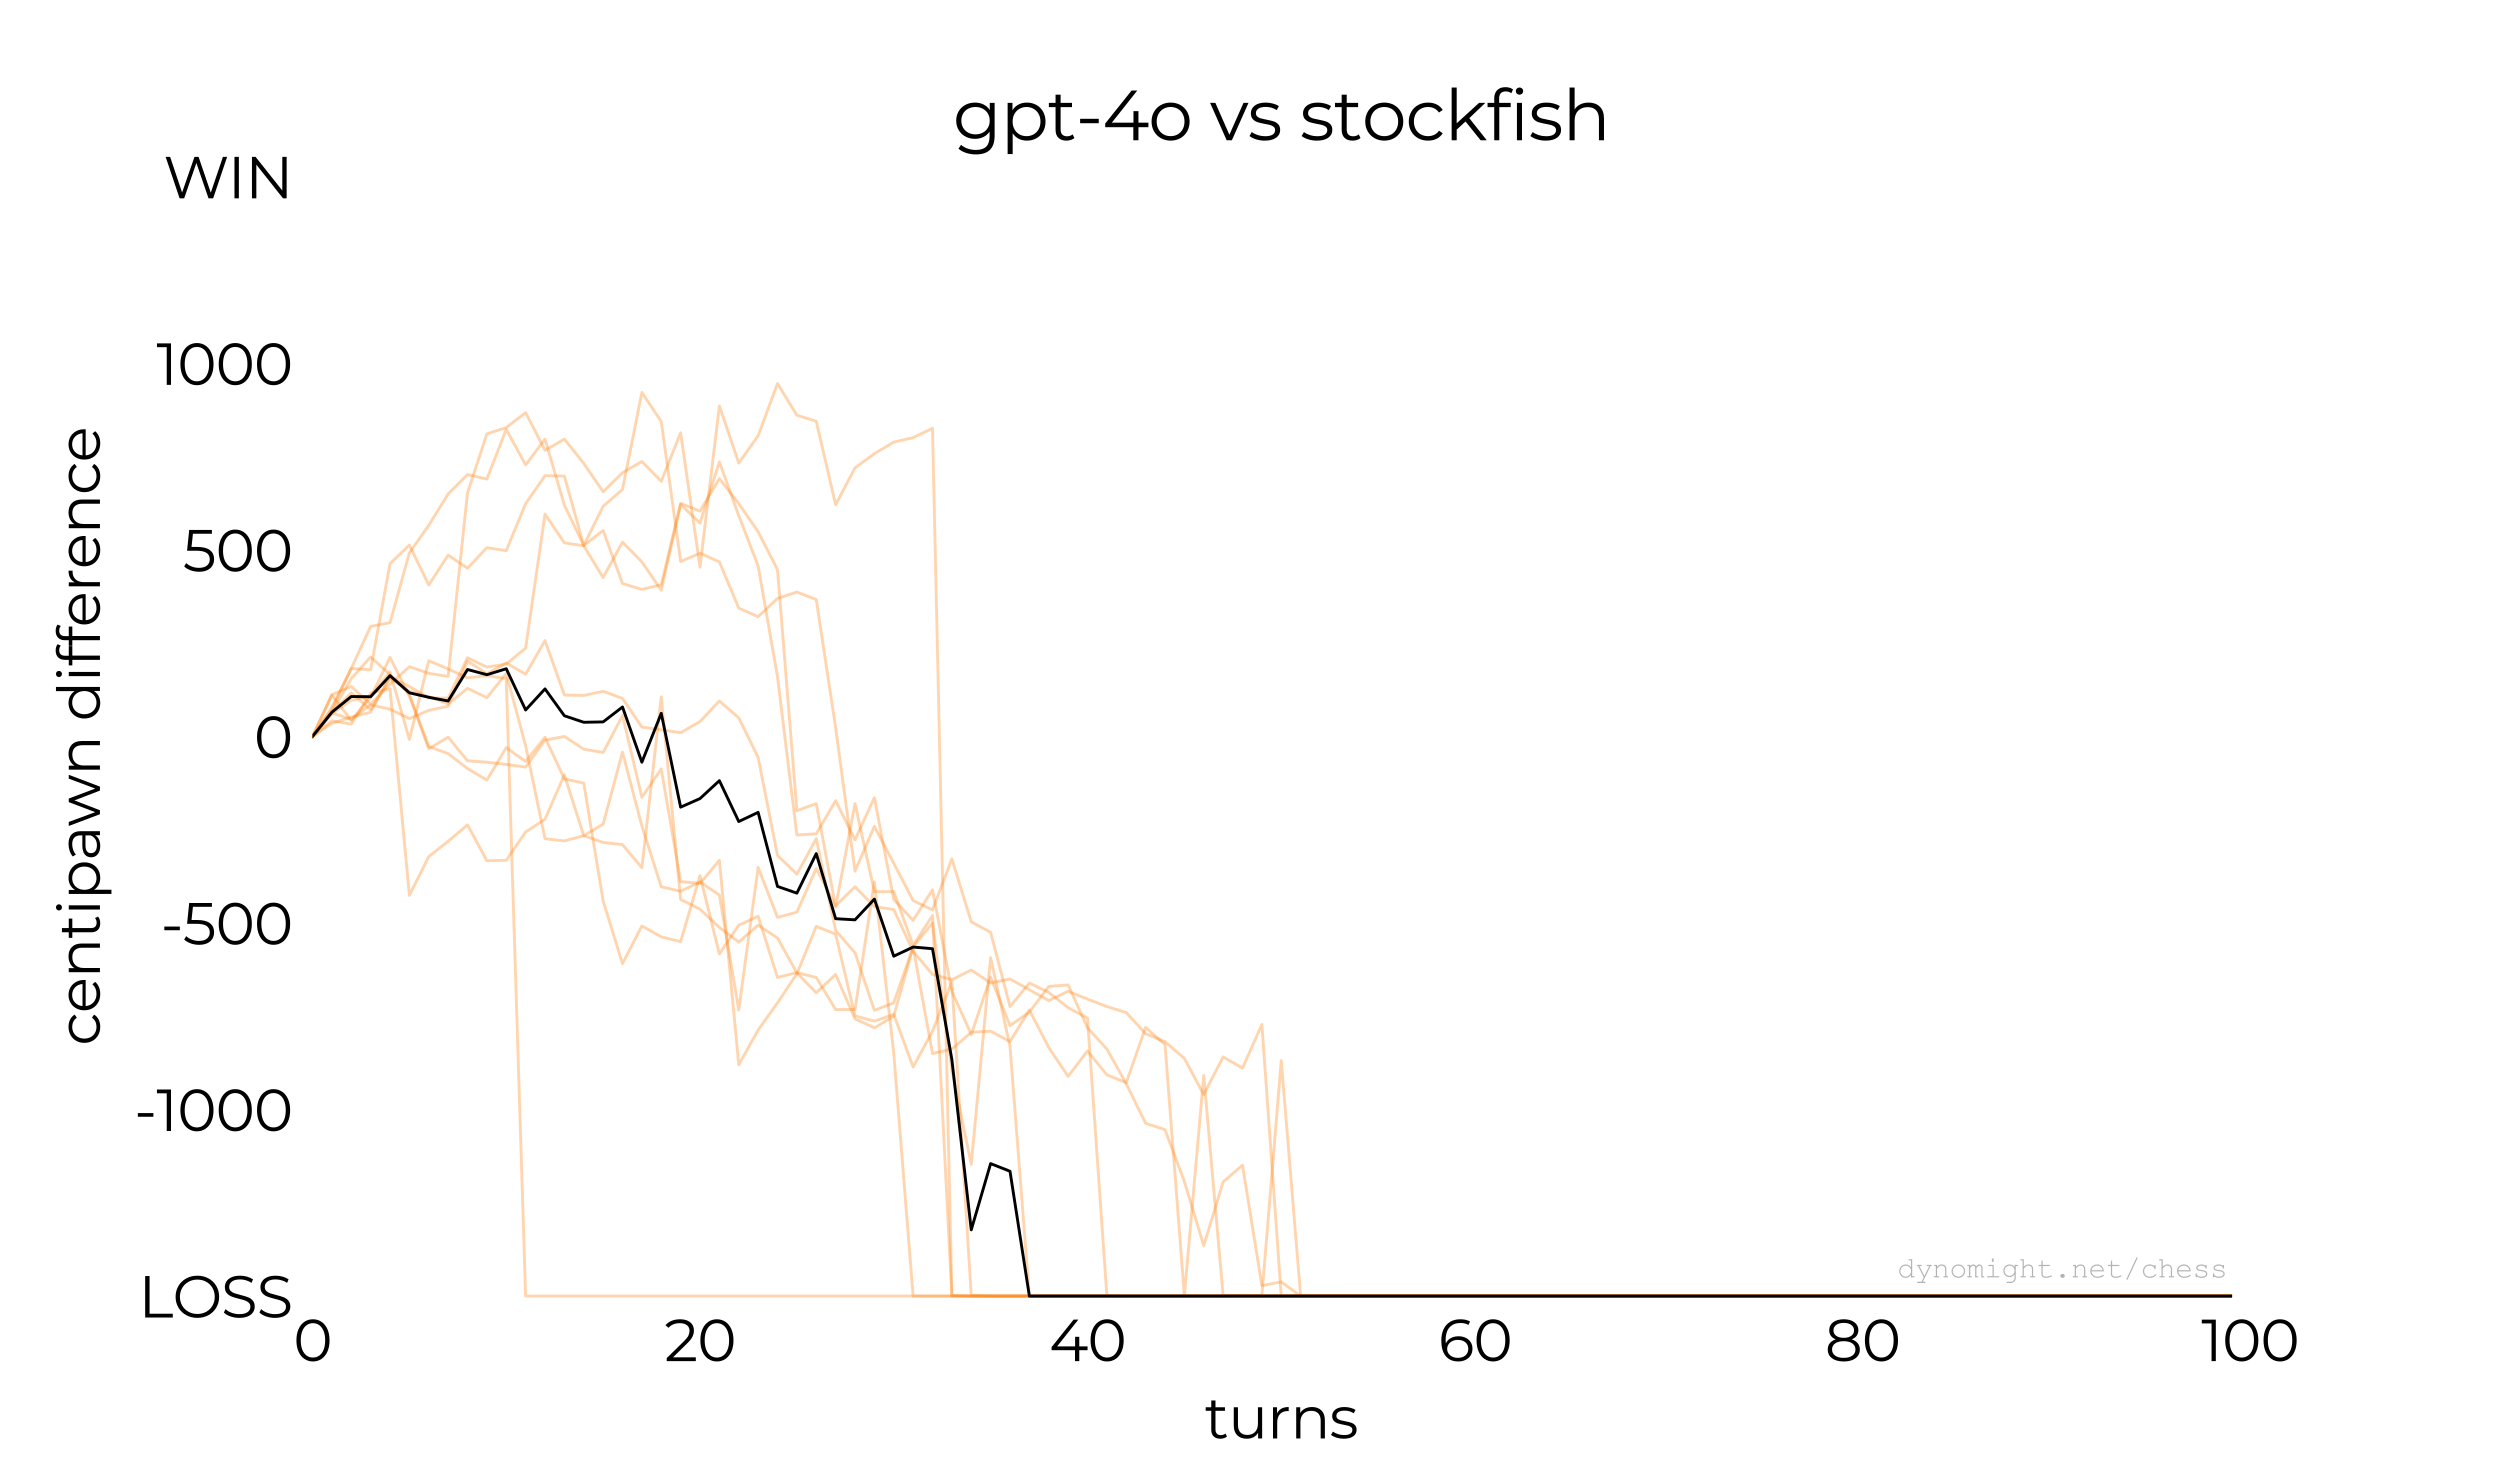 <?xml version="1.0" encoding="utf-8" standalone="no"?>
<!DOCTYPE svg PUBLIC "-//W3C//DTD SVG 1.1//EN"
  "http://www.w3.org/Graphics/SVG/1.1/DTD/svg11.dtd">
<svg xmlns:xlink="http://www.w3.org/1999/xlink" width="432pt" height="252pt" viewBox="0 0 432 252" xmlns="http://www.w3.org/2000/svg" version="1.1">
 <defs>
  <style type="text/css">*{stroke-linejoin: round; stroke-linecap: butt}</style>
 </defs>
 <g id="figure_1">
  <g id="patch_1">
   <path d="M 0 252 
L 432 252 
L 432 0 
L 0 0 
z
" style="fill: #ffffff"/>
  </g>
  <g id="axes_1">
   <g id="patch_2">
    <path d="M 54 224.28 
L 388.8 224.28 
L 388.8 30.24 
L 54 30.24 
z
" style="fill: #ffffff"/>
   </g>
   <g id="matplotlib.axis_1">
    <g id="xtick_1">
     <g id="line2d_1"/>
     <g id="text_1">
      <!-- 0 -->
      <g transform="translate(50.69 235.2) scale(0.1 -0.1)">
       <defs>
        <path id="Montserrat-Regular-30" d="M 2118 -38 
Q 1600 -38 1193 237 
Q 787 512 560 1027 
Q 333 1542 333 2240 
Q 333 2938 560 3453 
Q 787 3968 1193 4243 
Q 1600 4518 2118 4518 
Q 2637 4518 3043 4243 
Q 3450 3968 3680 3453 
Q 3910 2938 3910 2240 
Q 3910 1542 3680 1027 
Q 3450 512 3043 237 
Q 2637 -38 2118 -38 
z
M 2118 384 
Q 2509 384 2806 601 
Q 3104 819 3270 1235 
Q 3437 1651 3437 2240 
Q 3437 2829 3270 3245 
Q 3104 3661 2806 3878 
Q 2509 4096 2118 4096 
Q 1728 4096 1430 3878 
Q 1133 3661 966 3245 
Q 800 2829 800 2240 
Q 800 1651 966 1235 
Q 1133 819 1430 601 
Q 1728 384 2118 384 
z
" transform="scale(0.016)"/>
       </defs>
       <use xlink:href="#Montserrat-Regular-30"/>
      </g>
     </g>
    </g>
    <g id="xtick_2">
     <g id="line2d_2"/>
     <g id="text_2">
      <!-- 20 -->
      <g transform="translate(114.81 235.2) scale(0.1 -0.1)">
       <defs>
        <path id="Montserrat-Regular-32" d="M 3392 410 
L 3392 0 
L 250 0 
L 250 326 
L 2112 2150 
Q 2464 2496 2589 2749 
Q 2714 3002 2714 3258 
Q 2714 3654 2442 3875 
Q 2170 4096 1664 4096 
Q 877 4096 442 3597 
L 115 3878 
Q 378 4186 784 4352 
Q 1190 4518 1702 4518 
Q 2387 4518 2787 4195 
Q 3187 3872 3187 3309 
Q 3187 2963 3033 2643 
Q 2880 2323 2451 1907 
L 928 410 
L 3392 410 
z
" transform="scale(0.016)"/>
       </defs>
       <use xlink:href="#Montserrat-Regular-32"/>
       <use xlink:href="#Montserrat-Regular-30" x="56.8"/>
      </g>
     </g>
    </g>
    <g id="xtick_3">
     <g id="line2d_3"/>
     <g id="text_3">
      <!-- 40 -->
      <g transform="translate(181.305 235.2) scale(0.1 -0.1)">
       <defs>
        <path id="Montserrat-Regular-34" d="M 4141 1178 
L 3245 1178 
L 3245 0 
L 2784 0 
L 2784 1178 
L 256 1178 
L 256 1510 
L 2630 4480 
L 3142 4480 
L 851 1587 
L 2797 1587 
L 2797 2624 
L 3245 2624 
L 3245 1587 
L 4141 1587 
L 4141 1178 
z
" transform="scale(0.016)"/>
       </defs>
       <use xlink:href="#Montserrat-Regular-34"/>
       <use xlink:href="#Montserrat-Regular-30" x="66.1"/>
      </g>
     </g>
    </g>
    <g id="xtick_4">
     <g id="line2d_4"/>
     <g id="text_4">
      <!-- 60 -->
      <g transform="translate(248.525 235.2) scale(0.1 -0.1)">
       <defs>
        <path id="Montserrat-Regular-36" d="M 2189 2682 
Q 2630 2682 2972 2515 
Q 3315 2349 3507 2045 
Q 3699 1741 3699 1338 
Q 3699 928 3500 614 
Q 3302 301 2953 131 
Q 2605 -38 2170 -38 
Q 1280 -38 806 547 
Q 333 1133 333 2202 
Q 333 2950 589 3468 
Q 845 3987 1305 4252 
Q 1766 4518 2381 4518 
Q 3046 4518 3443 4275 
L 3258 3904 
Q 2938 4115 2387 4115 
Q 1645 4115 1222 3644 
Q 800 3174 800 2278 
Q 800 2118 819 1914 
Q 986 2278 1350 2480 
Q 1715 2682 2189 2682 
z
M 2150 352 
Q 2637 352 2941 617 
Q 3245 883 3245 1325 
Q 3245 1766 2941 2028 
Q 2637 2291 2118 2291 
Q 1779 2291 1520 2163 
Q 1261 2035 1113 1811 
Q 966 1587 966 1312 
Q 966 1056 1104 838 
Q 1242 621 1510 486 
Q 1779 352 2150 352 
z
" transform="scale(0.016)"/>
       </defs>
       <use xlink:href="#Montserrat-Regular-36"/>
       <use xlink:href="#Montserrat-Regular-30" x="60.9"/>
      </g>
     </g>
    </g>
    <g id="xtick_5">
     <g id="line2d_5"/>
     <g id="text_5">
      <!-- 80 -->
      <g transform="translate(315.34 235.2) scale(0.1 -0.1)">
       <defs>
        <path id="Montserrat-Regular-38" d="M 2899 2349 
Q 3322 2208 3549 1926 
Q 3776 1645 3776 1248 
Q 3776 858 3565 566 
Q 3354 275 2960 118 
Q 2566 -38 2035 -38 
Q 1229 -38 768 307 
Q 307 653 307 1248 
Q 307 1651 528 1929 
Q 749 2208 1171 2349 
Q 826 2483 646 2736 
Q 467 2989 467 3334 
Q 467 3878 892 4198 
Q 1318 4518 2035 4518 
Q 2509 4518 2864 4374 
Q 3219 4230 3417 3961 
Q 3616 3693 3616 3334 
Q 3616 2989 3430 2736 
Q 3245 2483 2899 2349 
z
M 928 3322 
Q 928 2950 1222 2732 
Q 1517 2515 2035 2515 
Q 2554 2515 2851 2732 
Q 3149 2950 3149 3315 
Q 3149 3693 2845 3910 
Q 2541 4128 2035 4128 
Q 1523 4128 1225 3910 
Q 928 3693 928 3322 
z
M 2035 352 
Q 2630 352 2966 595 
Q 3302 838 3302 1254 
Q 3302 1670 2966 1910 
Q 2630 2150 2035 2150 
Q 1446 2150 1110 1910 
Q 774 1670 774 1254 
Q 774 832 1107 592 
Q 1440 352 2035 352 
z
" transform="scale(0.016)"/>
       </defs>
       <use xlink:href="#Montserrat-Regular-38"/>
       <use xlink:href="#Montserrat-Regular-30" x="63.8"/>
      </g>
     </g>
    </g>
    <g id="xtick_6">
     <g id="line2d_6"/>
     <g id="text_6">
      <!-- 100 -->
      <g transform="translate(380.375 235.2) scale(0.1 -0.1)">
       <defs>
        <path id="Montserrat-Regular-31" d="M 1574 4480 
L 1574 0 
L 1114 0 
L 1114 4070 
L 58 4070 
L 58 4480 
L 1574 4480 
z
" transform="scale(0.016)"/>
       </defs>
       <use xlink:href="#Montserrat-Regular-31"/>
       <use xlink:href="#Montserrat-Regular-30" x="36.1"/>
       <use xlink:href="#Montserrat-Regular-30" x="102.3"/>
      </g>
     </g>
    </g>
    <g id="text_7">
     <!-- turns -->
     <g transform="translate(208.17 248.561) scale(0.1 -0.1)">
      <defs>
       <path id="Montserrat-Regular-74" d="M 2406 205 
Q 2278 90 2089 29 
Q 1901 -32 1696 -32 
Q 1222 -32 966 224 
Q 710 480 710 947 
L 710 2982 
L 109 2982 
L 109 3366 
L 710 3366 
L 710 4102 
L 1165 4102 
L 1165 3366 
L 2189 3366 
L 2189 2982 
L 1165 2982 
L 1165 973 
Q 1165 672 1315 515 
Q 1466 358 1747 358 
Q 1888 358 2019 403 
Q 2150 448 2246 531 
L 2406 205 
z
" transform="scale(0.016)"/>
       <path id="Montserrat-Regular-75" d="M 3667 3366 
L 3667 0 
L 3232 0 
L 3232 614 
Q 3053 307 2739 137 
Q 2426 -32 2022 -32 
Q 1363 -32 982 336 
Q 602 704 602 1414 
L 602 3366 
L 1056 3366 
L 1056 1459 
Q 1056 928 1318 653 
Q 1581 378 2067 378 
Q 2598 378 2905 701 
Q 3213 1024 3213 1600 
L 3213 3366 
L 3667 3366 
z
" transform="scale(0.016)"/>
       <path id="Montserrat-Regular-72" d="M 1069 2707 
Q 1229 3046 1545 3219 
Q 1862 3392 2330 3392 
L 2330 2950 
L 2221 2957 
Q 1690 2957 1389 2630 
Q 1088 2304 1088 1715 
L 1088 0 
L 634 0 
L 634 3366 
L 1069 3366 
L 1069 2707 
z
" transform="scale(0.016)"/>
       <path id="Montserrat-Regular-6e" d="M 2349 3392 
Q 2982 3392 3356 3024 
Q 3731 2656 3731 1952 
L 3731 0 
L 3277 0 
L 3277 1907 
Q 3277 2432 3014 2707 
Q 2752 2982 2266 2982 
Q 1722 2982 1405 2659 
Q 1088 2336 1088 1766 
L 1088 0 
L 634 0 
L 634 3366 
L 1069 3366 
L 1069 2746 
Q 1254 3053 1584 3222 
Q 1914 3392 2349 3392 
z
" transform="scale(0.016)"/>
       <path id="Montserrat-Regular-73" d="M 1536 -32 
Q 1126 -32 752 86 
Q 378 205 166 384 
L 371 742 
Q 582 576 902 470 
Q 1222 365 1568 365 
Q 2029 365 2249 509 
Q 2470 653 2470 915 
Q 2470 1101 2348 1206 
Q 2227 1312 2041 1366 
Q 1856 1421 1549 1472 
Q 1139 1549 889 1629 
Q 640 1709 464 1901 
Q 288 2093 288 2432 
Q 288 2854 640 3123 
Q 992 3392 1619 3392 
Q 1946 3392 2272 3305 
Q 2598 3219 2810 3078 
L 2611 2714 
Q 2195 3002 1619 3002 
Q 1184 3002 963 2848 
Q 742 2694 742 2445 
Q 742 2253 867 2137 
Q 992 2022 1177 1968 
Q 1363 1914 1690 1856 
Q 2093 1779 2336 1702 
Q 2579 1626 2752 1440 
Q 2925 1254 2925 928 
Q 2925 486 2557 227 
Q 2189 -32 1536 -32 
z
" transform="scale(0.016)"/>
      </defs>
      <use xlink:href="#Montserrat-Regular-74"/>
      <use xlink:href="#Montserrat-Regular-75" x="40.6"/>
      <use xlink:href="#Montserrat-Regular-72" x="107.9"/>
      <use xlink:href="#Montserrat-Regular-6e" x="148"/>
      <use xlink:href="#Montserrat-Regular-73" x="215.7"/>
     </g>
    </g>
   </g>
   <g id="matplotlib.axis_2">
    <g id="ytick_1">
     <g id="line2d_7"/>
     <g id="text_8">
      <!-- LOSS -->
      <g transform="translate(23.919 227.668) scale(0.1 -0.1)">
       <defs>
        <path id="Montserrat-Regular-4c" d="M 730 4480 
L 1203 4480 
L 1203 410 
L 3712 410 
L 3712 0 
L 730 0 
L 730 4480 
z
" transform="scale(0.016)"/>
        <path id="Montserrat-Regular-4f" d="M 2688 -38 
Q 2022 -38 1481 259 
Q 941 557 637 1075 
Q 333 1594 333 2240 
Q 333 2886 637 3404 
Q 941 3923 1481 4220 
Q 2022 4518 2688 4518 
Q 3354 4518 3888 4224 
Q 4422 3930 4729 3408 
Q 5037 2886 5037 2240 
Q 5037 1594 4729 1072 
Q 4422 550 3888 256 
Q 3354 -38 2688 -38 
z
M 2688 384 
Q 3219 384 3648 624 
Q 4077 864 4320 1289 
Q 4563 1715 4563 2240 
Q 4563 2765 4320 3190 
Q 4077 3616 3648 3856 
Q 3219 4096 2688 4096 
Q 2157 4096 1725 3856 
Q 1293 3616 1046 3190 
Q 800 2765 800 2240 
Q 800 1715 1046 1289 
Q 1293 864 1725 624 
Q 2157 384 2688 384 
z
" transform="scale(0.016)"/>
        <path id="Montserrat-Regular-53" d="M 1965 -38 
Q 1466 -38 1008 122 
Q 550 282 301 544 
L 486 909 
Q 730 666 1133 515 
Q 1536 365 1965 365 
Q 2566 365 2867 585 
Q 3168 806 3168 1158 
Q 3168 1427 3005 1587 
Q 2842 1747 2605 1833 
Q 2368 1920 1946 2022 
Q 1440 2150 1139 2268 
Q 838 2387 624 2630 
Q 410 2874 410 3290 
Q 410 3629 589 3907 
Q 768 4186 1139 4352 
Q 1510 4518 2061 4518 
Q 2445 4518 2813 4412 
Q 3181 4307 3450 4122 
L 3290 3744 
Q 3008 3930 2688 4022 
Q 2368 4115 2061 4115 
Q 1472 4115 1174 3888 
Q 877 3661 877 3302 
Q 877 3034 1040 2870 
Q 1203 2707 1449 2620 
Q 1696 2534 2112 2432 
Q 2605 2310 2909 2192 
Q 3213 2074 3424 1834 
Q 3635 1594 3635 1184 
Q 3635 845 3452 566 
Q 3270 288 2892 125 
Q 2515 -38 1965 -38 
z
" transform="scale(0.016)"/>
       </defs>
       <use xlink:href="#Montserrat-Regular-4c"/>
       <use xlink:href="#Montserrat-Regular-4f" x="58.9"/>
       <use xlink:href="#Montserrat-Regular-53" x="142.8"/>
       <use xlink:href="#Montserrat-Regular-53" x="204.3"/>
      </g>
     </g>
    </g>
    <g id="ytick_2">
     <g id="line2d_8"/>
     <g id="text_9">
      <!-- -1000 -->
      <g transform="translate(23.209 195.435) scale(0.1 -0.1)">
       <defs>
        <path id="Montserrat-Regular-2d" d="M 384 1933 
L 2061 1933 
L 2061 1536 
L 384 1536 
L 384 1933 
z
" transform="scale(0.016)"/>
       </defs>
       <use xlink:href="#Montserrat-Regular-2d"/>
       <use xlink:href="#Montserrat-Regular-31" x="38.2"/>
       <use xlink:href="#Montserrat-Regular-30" x="74.3"/>
       <use xlink:href="#Montserrat-Regular-30" x="140.5"/>
       <use xlink:href="#Montserrat-Regular-30" x="206.7"/>
      </g>
     </g>
    </g>
    <g id="ytick_3">
     <g id="line2d_9"/>
     <g id="text_10">
      <!-- -500 -->
      <g transform="translate(27.78 163.203) scale(0.1 -0.1)">
       <defs>
        <path id="Montserrat-Regular-35" d="M 1510 2643 
Q 2483 2643 2928 2294 
Q 3373 1946 3373 1318 
Q 3373 928 3190 621 
Q 3008 314 2643 138 
Q 2278 -38 1747 -38 
Q 1267 -38 835 118 
Q 403 275 141 538 
L 365 902 
Q 589 672 953 528 
Q 1318 384 1741 384 
Q 2298 384 2602 633 
Q 2906 883 2906 1299 
Q 2906 1760 2563 1997 
Q 2221 2234 1408 2234 
L 454 2234 
L 685 4480 
L 3136 4480 
L 3136 4070 
L 1088 4070 
L 934 2643 
L 1510 2643 
z
" transform="scale(0.016)"/>
       </defs>
       <use xlink:href="#Montserrat-Regular-2d"/>
       <use xlink:href="#Montserrat-Regular-35" x="38.2"/>
       <use xlink:href="#Montserrat-Regular-30" x="94.8"/>
       <use xlink:href="#Montserrat-Regular-30" x="161"/>
      </g>
     </g>
    </g>
    <g id="ytick_4">
     <g id="line2d_10"/>
     <g id="text_11">
      <!-- 0 -->
      <g transform="translate(43.88 130.97) scale(0.1 -0.1)">
       <use xlink:href="#Montserrat-Regular-30"/>
      </g>
     </g>
    </g>
    <g id="ytick_5">
     <g id="line2d_11"/>
     <g id="text_12">
      <!-- 500 -->
      <g transform="translate(31.6 98.738) scale(0.1 -0.1)">
       <use xlink:href="#Montserrat-Regular-35"/>
       <use xlink:href="#Montserrat-Regular-30" x="56.6"/>
       <use xlink:href="#Montserrat-Regular-30" x="122.8"/>
      </g>
     </g>
    </g>
    <g id="ytick_6">
     <g id="line2d_12"/>
     <g id="text_13">
      <!-- 1000 -->
      <g transform="translate(27.03 66.505) scale(0.1 -0.1)">
       <use xlink:href="#Montserrat-Regular-31"/>
       <use xlink:href="#Montserrat-Regular-30" x="36.1"/>
       <use xlink:href="#Montserrat-Regular-30" x="102.3"/>
       <use xlink:href="#Montserrat-Regular-30" x="168.5"/>
      </g>
     </g>
    </g>
    <g id="ytick_7">
     <g id="line2d_13"/>
     <g id="text_14">
      <!-- WIN -->
      <g transform="translate(28.241 34.272) scale(0.1 -0.1)">
       <defs>
        <path id="Montserrat-Regular-57" d="M 6880 4480 
L 5370 0 
L 4870 0 
L 3558 3821 
L 2240 0 
L 1747 0 
L 237 4480 
L 723 4480 
L 2016 627 
L 3354 4480 
L 3795 4480 
L 5114 608 
L 6426 4480 
L 6880 4480 
z
" transform="scale(0.016)"/>
        <path id="Montserrat-Regular-49" d="M 730 4480 
L 1203 4480 
L 1203 0 
L 730 0 
L 730 4480 
z
" transform="scale(0.016)"/>
        <path id="Montserrat-Regular-4e" d="M 4474 4480 
L 4474 0 
L 4083 0 
L 1203 3635 
L 1203 0 
L 730 0 
L 730 4480 
L 1120 4480 
L 4006 845 
L 4006 4480 
L 4474 4480 
z
" transform="scale(0.016)"/>
       </defs>
       <use xlink:href="#Montserrat-Regular-57"/>
       <use xlink:href="#Montserrat-Regular-49" x="111.1"/>
       <use xlink:href="#Montserrat-Regular-4e" x="141.3"/>
      </g>
     </g>
    </g>
    <g id="text_15">
     <!-- centipawn difference -->
     <g transform="translate(17.269 180.677) rotate(-90) scale(0.1 -0.1)">
      <defs>
       <path id="Montserrat-Regular-63" d="M 2029 -32 
Q 1530 -32 1136 185 
Q 742 403 518 796 
Q 294 1190 294 1683 
Q 294 2176 518 2566 
Q 742 2957 1136 3174 
Q 1530 3392 2029 3392 
Q 2464 3392 2806 3222 
Q 3149 3053 3347 2726 
L 3008 2496 
Q 2842 2746 2586 2870 
Q 2330 2995 2029 2995 
Q 1664 2995 1373 2832 
Q 1082 2669 918 2368 
Q 755 2067 755 1683 
Q 755 1293 918 995 
Q 1082 698 1373 534 
Q 1664 371 2029 371 
Q 2330 371 2586 492 
Q 2842 614 3008 864 
L 3347 634 
Q 3149 307 2803 137 
Q 2458 -32 2029 -32 
z
" transform="scale(0.016)"/>
       <path id="Montserrat-Regular-65" d="M 3565 1542 
L 749 1542 
Q 787 1018 1152 694 
Q 1517 371 2074 371 
Q 2387 371 2649 483 
Q 2912 595 3104 813 
L 3360 518 
Q 3136 250 2800 109 
Q 2464 -32 2061 -32 
Q 1542 -32 1142 189 
Q 742 410 518 800 
Q 294 1190 294 1683 
Q 294 2176 508 2566 
Q 723 2957 1097 3174 
Q 1472 3392 1939 3392 
Q 2406 3392 2777 3174 
Q 3149 2957 3360 2569 
Q 3571 2182 3571 1683 
L 3565 1542 
z
M 1939 3002 
Q 1453 3002 1123 2691 
Q 794 2381 749 1882 
L 3136 1882 
Q 3091 2381 2761 2691 
Q 2432 3002 1939 3002 
z
" transform="scale(0.016)"/>
       <path id="Montserrat-Regular-69" d="M 634 3366 
L 1088 3366 
L 1088 0 
L 634 0 
L 634 3366 
z
M 864 4102 
Q 723 4102 627 4198 
Q 531 4294 531 4429 
Q 531 4557 627 4653 
Q 723 4749 864 4749 
Q 1005 4749 1101 4656 
Q 1197 4563 1197 4435 
Q 1197 4294 1101 4198 
Q 1005 4102 864 4102 
z
" transform="scale(0.016)"/>
       <path id="Montserrat-Regular-70" d="M 2368 3392 
Q 2842 3392 3226 3177 
Q 3610 2963 3827 2572 
Q 4045 2182 4045 1683 
Q 4045 1178 3827 787 
Q 3610 397 3229 182 
Q 2848 -32 2368 -32 
Q 1958 -32 1628 137 
Q 1299 307 1088 634 
L 1088 -1242 
L 634 -1242 
L 634 3366 
L 1069 3366 
L 1069 2701 
Q 1274 3034 1610 3213 
Q 1946 3392 2368 3392 
z
M 2336 371 
Q 2688 371 2976 534 
Q 3264 698 3427 998 
Q 3590 1299 3590 1683 
Q 3590 2067 3427 2364 
Q 3264 2662 2976 2828 
Q 2688 2995 2336 2995 
Q 1978 2995 1693 2828 
Q 1408 2662 1245 2364 
Q 1082 2067 1082 1683 
Q 1082 1299 1245 998 
Q 1408 698 1693 534 
Q 1978 371 2336 371 
z
" transform="scale(0.016)"/>
       <path id="Montserrat-Regular-61" d="M 1811 3392 
Q 2470 3392 2822 3062 
Q 3174 2733 3174 2086 
L 3174 0 
L 2739 0 
L 2739 525 
Q 2586 262 2288 115 
Q 1990 -32 1581 -32 
Q 1018 -32 685 237 
Q 352 506 352 947 
Q 352 1376 662 1638 
Q 973 1901 1651 1901 
L 2720 1901 
L 2720 2106 
Q 2720 2541 2477 2768 
Q 2234 2995 1766 2995 
Q 1446 2995 1152 2889 
Q 858 2784 646 2598 
L 442 2938 
Q 698 3155 1056 3273 
Q 1414 3392 1811 3392 
z
M 1651 326 
Q 2035 326 2310 502 
Q 2586 678 2720 1011 
L 2720 1562 
L 1664 1562 
Q 800 1562 800 960 
Q 800 666 1024 496 
Q 1248 326 1651 326 
z
" transform="scale(0.016)"/>
       <path id="Montserrat-Regular-77" d="M 5574 3366 
L 4301 0 
L 3872 0 
L 2810 2758 
L 1747 0 
L 1318 0 
L 51 3366 
L 486 3366 
L 1542 506 
L 2624 3366 
L 3014 3366 
L 4090 506 
L 5158 3366 
L 5574 3366 
z
" transform="scale(0.016)"/>
       <path id="Montserrat-Regular-20" transform="scale(0.016)"/>
       <path id="Montserrat-Regular-64" d="M 3706 4749 
L 3706 0 
L 3270 0 
L 3270 666 
Q 3066 326 2730 147 
Q 2394 -32 1971 -32 
Q 1498 -32 1114 185 
Q 730 403 512 793 
Q 294 1184 294 1683 
Q 294 2182 512 2572 
Q 730 2963 1114 3177 
Q 1498 3392 1971 3392 
Q 2381 3392 2710 3222 
Q 3040 3053 3251 2726 
L 3251 4749 
L 3706 4749 
z
M 2010 371 
Q 2362 371 2646 534 
Q 2931 698 3094 998 
Q 3258 1299 3258 1683 
Q 3258 2067 3094 2368 
Q 2931 2669 2646 2832 
Q 2362 2995 2010 2995 
Q 1651 2995 1366 2832 
Q 1082 2669 918 2368 
Q 755 2067 755 1683 
Q 755 1299 918 998 
Q 1082 698 1366 534 
Q 1651 371 2010 371 
z
" transform="scale(0.016)"/>
       <path id="Montserrat-Regular-66" d="M 1747 4397 
Q 1453 4397 1302 4237 
Q 1152 4077 1152 3763 
L 1152 3366 
L 2189 3366 
L 2189 2982 
L 1165 2982 
L 1165 0 
L 710 0 
L 710 2982 
L 109 2982 
L 109 3366 
L 710 3366 
L 710 3782 
Q 710 4243 976 4512 
Q 1242 4781 1728 4781 
Q 1920 4781 2099 4726 
Q 2278 4672 2400 4570 
L 2246 4230 
Q 2048 4397 1747 4397 
z
" transform="scale(0.016)"/>
      </defs>
      <use xlink:href="#Montserrat-Regular-63"/>
      <use xlink:href="#Montserrat-Regular-65" x="56.3"/>
      <use xlink:href="#Montserrat-Regular-6e" x="116.7"/>
      <use xlink:href="#Montserrat-Regular-74" x="184.4"/>
      <use xlink:href="#Montserrat-Regular-69" x="225"/>
      <use xlink:href="#Montserrat-Regular-70" x="251.9"/>
      <use xlink:href="#Montserrat-Regular-61" x="319.7"/>
      <use xlink:href="#Montserrat-Regular-77" x="378.7"/>
      <use xlink:href="#Montserrat-Regular-6e" x="466.6"/>
      <use xlink:href="#Montserrat-Regular-20" x="534.3"/>
      <use xlink:href="#Montserrat-Regular-64" x="560.5"/>
      <use xlink:href="#Montserrat-Regular-69" x="628.3"/>
      <use xlink:href="#Montserrat-Regular-66" x="655.2"/>
      <use xlink:href="#Montserrat-Regular-66" x="689.1"/>
      <use xlink:href="#Montserrat-Regular-65" x="723"/>
      <use xlink:href="#Montserrat-Regular-72" x="783.4"/>
      <use xlink:href="#Montserrat-Regular-65" x="823.5"/>
      <use xlink:href="#Montserrat-Regular-6e" x="883.9"/>
      <use xlink:href="#Montserrat-Regular-63" x="951.6"/>
      <use xlink:href="#Montserrat-Regular-65" x="1007.9"/>
     </g>
    </g>
   </g>
   <g id="line2d_14">
    <path d="M 54 127.26 
L 57.348 122.232 
L 60.696 115.527 
L 64.044 115.721 
L 67.392 97.413 
L 70.74 94.189 
L 74.088 101.087 
L 77.436 95.93 
L 80.784 98.186 
L 84.132 94.641 
L 87.48 95.156 
L 90.828 87.034 
L 94.176 82.199 
L 97.524 82.263 
L 100.872 94.254 
L 104.22 91.675 
L 107.568 100.829 
L 110.916 101.861 
L 114.264 101.023 
L 117.612 86.969 
L 120.96 88.323 
L 124.308 82.715 
L 127.656 87.034 
L 131.004 91.869 
L 134.352 98.444 
L 137.7 140.089 
L 141.048 138.864 
L 144.396 156.721 
L 147.744 138.864 
L 151.092 154.077 
L 154.44 154.077 
L 157.788 163.36 
L 161.136 158.203 
L 164.484 223.893 
L 167.832 223.958 
L 171.18 223.958 
L 174.528 223.958 
L 177.876 223.958 
L 181.224 223.958 
L 184.572 223.958 
L 187.92 223.958 
L 191.268 223.958 
L 194.616 223.958 
L 197.964 223.958 
L 201.312 223.958 
L 204.66 223.958 
L 208.008 223.958 
L 211.356 223.958 
L 214.704 223.958 
L 218.052 223.958 
L 221.4 223.958 
L 224.748 223.958 
L 228.096 223.958 
L 231.444 223.958 
L 234.792 223.958 
L 238.14 223.958 
L 241.488 223.958 
L 244.836 223.958 
L 248.184 223.958 
L 251.532 223.958 
L 254.88 223.958 
L 258.228 223.958 
L 261.576 223.958 
L 264.924 223.958 
L 268.272 223.958 
L 271.62 223.958 
L 274.968 223.958 
L 278.316 223.958 
L 281.664 223.958 
L 285.012 223.958 
L 288.36 223.958 
L 291.708 223.958 
L 295.056 223.958 
L 298.404 223.958 
L 301.752 223.958 
L 305.1 223.958 
L 308.448 223.958 
L 311.796 223.958 
L 315.144 223.958 
L 318.492 223.958 
L 321.84 223.958 
L 325.188 223.958 
L 328.536 223.958 
L 331.884 223.958 
L 335.232 223.958 
L 338.58 223.958 
L 341.928 223.958 
L 345.276 223.958 
L 348.624 223.958 
L 351.972 223.958 
L 355.32 223.958 
L 358.668 223.958 
L 362.016 223.958 
L 365.364 223.958 
L 368.712 223.958 
L 372.06 223.958 
L 375.408 223.958 
L 378.756 223.958 
L 382.104 223.958 
L 385.452 223.958 
" clip-path="url(#padec282533)" style="fill: none; stroke: #ff7f0e; stroke-opacity: 0.33; stroke-width: 0.5; stroke-linecap: square"/>
   </g>
   <g id="line2d_15">
    <path d="M 54 127.26 
L 57.348 123.07 
L 60.696 117.268 
L 64.044 113.529 
L 67.392 116.559 
L 70.74 119.975 
L 74.088 129.001 
L 77.436 130.225 
L 80.784 132.804 
L 84.132 134.802 
L 87.48 129.194 
L 90.828 131.579 
L 94.176 127.389 
L 97.524 134.609 
L 100.872 135.318 
L 104.22 155.689 
L 107.568 166.519 
L 110.916 160.008 
L 114.264 161.878 
L 117.612 162.716 
L 120.96 151.305 
L 124.308 164.843 
L 127.656 159.879 
L 131.004 158.332 
L 134.352 168.904 
L 137.7 168.066 
L 141.048 168.904 
L 144.396 174.448 
L 147.744 174.448 
L 151.092 152.401 
L 154.44 181.991 
L 157.788 223.958 
L 161.136 223.958 
L 164.484 223.958 
L 167.832 223.958 
L 171.18 223.958 
L 174.528 223.958 
L 177.876 223.958 
L 181.224 223.958 
L 184.572 223.958 
L 187.92 223.958 
L 191.268 223.958 
L 194.616 223.958 
L 197.964 223.958 
L 201.312 223.958 
L 204.66 223.958 
L 208.008 223.958 
L 211.356 223.958 
L 214.704 223.958 
L 218.052 223.958 
L 221.4 223.958 
L 224.748 223.958 
L 228.096 223.958 
L 231.444 223.958 
L 234.792 223.958 
L 238.14 223.958 
L 241.488 223.958 
L 244.836 223.958 
L 248.184 223.958 
L 251.532 223.958 
L 254.88 223.958 
L 258.228 223.958 
L 261.576 223.958 
L 264.924 223.958 
L 268.272 223.958 
L 271.62 223.958 
L 274.968 223.958 
L 278.316 223.958 
L 281.664 223.958 
L 285.012 223.958 
L 288.36 223.958 
L 291.708 223.958 
L 295.056 223.958 
L 298.404 223.958 
L 301.752 223.958 
L 305.1 223.958 
L 308.448 223.958 
L 311.796 223.958 
L 315.144 223.958 
L 318.492 223.958 
L 321.84 223.958 
L 325.188 223.958 
L 328.536 223.958 
L 331.884 223.958 
L 335.232 223.958 
L 338.58 223.958 
L 341.928 223.958 
L 345.276 223.958 
L 348.624 223.958 
L 351.972 223.958 
L 355.32 223.958 
L 358.668 223.958 
L 362.016 223.958 
L 365.364 223.958 
L 368.712 223.958 
L 372.06 223.958 
L 375.408 223.958 
L 378.756 223.958 
L 382.104 223.958 
L 385.452 223.958 
" clip-path="url(#padec282533)" style="fill: none; stroke: #ff7f0e; stroke-opacity: 0.33; stroke-width: 0.5; stroke-linecap: square"/>
   </g>
   <g id="line2d_16">
    <path d="M 54 127.26 
L 57.348 123.199 
L 60.696 124.295 
L 64.044 121.78 
L 67.392 122.554 
L 70.74 124.166 
L 74.088 122.747 
L 77.436 122.038 
L 80.784 114.238 
L 84.132 116.43 
L 87.48 114.56 
L 90.828 116.494 
L 94.176 110.692 
L 97.524 120.104 
L 100.872 120.169 
L 104.22 119.46 
L 107.568 120.685 
L 110.916 125.648 
L 114.264 126.1 
L 117.612 126.615 
L 120.96 124.681 
L 124.308 121.136 
L 127.656 124.037 
L 131.004 130.87 
L 134.352 147.824 
L 137.7 151.048 
L 141.048 144.923 
L 144.396 160.782 
L 147.744 164.65 
L 151.092 174.577 
L 154.44 173.288 
L 157.788 163.618 
L 161.136 159.493 
L 164.484 184.956 
L 167.832 201.201 
L 171.18 165.488 
L 174.528 180.831 
L 177.876 223.958 
L 181.224 223.958 
L 184.572 223.958 
L 187.92 223.958 
L 191.268 223.958 
L 194.616 223.958 
L 197.964 223.958 
L 201.312 223.958 
L 204.66 223.958 
L 208.008 223.958 
L 211.356 223.958 
L 214.704 223.958 
L 218.052 223.958 
L 221.4 223.958 
L 224.748 223.958 
L 228.096 223.958 
L 231.444 223.958 
L 234.792 223.958 
L 238.14 223.958 
L 241.488 223.958 
L 244.836 223.958 
L 248.184 223.958 
L 251.532 223.958 
L 254.88 223.958 
L 258.228 223.958 
L 261.576 223.958 
L 264.924 223.958 
L 268.272 223.958 
L 271.62 223.958 
L 274.968 223.958 
L 278.316 223.958 
L 281.664 223.958 
L 285.012 223.958 
L 288.36 223.958 
L 291.708 223.958 
L 295.056 223.958 
L 298.404 223.958 
L 301.752 223.958 
L 305.1 223.958 
L 308.448 223.958 
L 311.796 223.958 
L 315.144 223.958 
L 318.492 223.958 
L 321.84 223.958 
L 325.188 223.958 
L 328.536 223.958 
L 331.884 223.958 
L 335.232 223.958 
L 338.58 223.958 
L 341.928 223.958 
L 345.276 223.958 
L 348.624 223.958 
L 351.972 223.958 
L 355.32 223.958 
L 358.668 223.958 
L 362.016 223.958 
L 365.364 223.958 
L 368.712 223.958 
L 372.06 223.958 
L 375.408 223.958 
L 378.756 223.958 
L 382.104 223.958 
L 385.452 223.958 
" clip-path="url(#padec282533)" style="fill: none; stroke: #ff7f0e; stroke-opacity: 0.33; stroke-width: 0.5; stroke-linecap: square"/>
   </g>
   <g id="line2d_17">
    <path d="M 54 127.26 
L 57.348 124.552 
L 60.696 125.133 
L 64.044 119.782 
L 67.392 119.008 
L 70.74 154.722 
L 74.088 148.018 
L 77.436 145.375 
L 80.784 142.538 
L 84.132 148.727 
L 87.48 148.662 
L 90.828 143.763 
L 94.176 141.571 
L 97.524 133.9 
L 100.872 144.408 
L 104.22 142.409 
L 107.568 129.968 
L 110.916 142.732 
L 114.264 153.239 
L 117.612 154.013 
L 120.96 152.401 
L 124.308 154.658 
L 127.656 174.513 
L 131.004 149.887 
L 134.352 158.526 
L 137.7 157.623 
L 141.048 150.081 
L 144.396 156.527 
L 147.744 153.239 
L 151.092 156.656 
L 154.44 157.172 
L 157.788 164.392 
L 161.136 168.389 
L 164.484 169.291 
L 167.832 167.615 
L 171.18 169.871 
L 174.528 169.162 
L 177.876 171.032 
L 181.224 172.901 
L 184.572 171.29 
L 187.92 172.643 
L 191.268 173.933 
L 194.616 174.964 
L 197.964 178.639 
L 201.312 179.992 
L 204.66 182.893 
L 208.008 189.147 
L 211.356 182.636 
L 214.704 184.569 
L 218.052 177.027 
L 221.4 223.958 
L 224.748 223.958 
L 228.096 223.958 
L 231.444 223.958 
L 234.792 223.958 
L 238.14 223.958 
L 241.488 223.958 
L 244.836 223.958 
L 248.184 223.958 
L 251.532 223.958 
L 254.88 223.958 
L 258.228 223.958 
L 261.576 223.958 
L 264.924 223.958 
L 268.272 223.958 
L 271.62 223.958 
L 274.968 223.958 
L 278.316 223.958 
L 281.664 223.958 
L 285.012 223.958 
L 288.36 223.958 
L 291.708 223.958 
L 295.056 223.958 
L 298.404 223.958 
L 301.752 223.958 
L 305.1 223.958 
L 308.448 223.958 
L 311.796 223.958 
L 315.144 223.958 
L 318.492 223.958 
L 321.84 223.958 
L 325.188 223.958 
L 328.536 223.958 
L 331.884 223.958 
L 335.232 223.958 
L 338.58 223.958 
L 341.928 223.958 
L 345.276 223.958 
L 348.624 223.958 
L 351.972 223.958 
L 355.32 223.958 
L 358.668 223.958 
L 362.016 223.958 
L 365.364 223.958 
L 368.712 223.958 
L 372.06 223.958 
L 375.408 223.958 
L 378.756 223.958 
L 382.104 223.958 
L 385.452 223.958 
" clip-path="url(#padec282533)" style="fill: none; stroke: #ff7f0e; stroke-opacity: 0.33; stroke-width: 0.5; stroke-linecap: square"/>
   </g>
   <g id="line2d_18">
    <path d="M 54 127.26 
L 57.348 120.104 
L 60.696 124.488 
L 64.044 120.491 
L 67.392 113.593 
L 70.74 120.298 
L 74.088 129.387 
L 77.436 127.389 
L 80.784 131.45 
L 84.132 131.708 
L 87.48 132.095 
L 90.828 132.546 
L 94.176 127.905 
L 97.524 127.26 
L 100.872 129.452 
L 104.22 130.032 
L 107.568 123.65 
L 110.916 137.768 
L 114.264 132.868 
L 117.612 152.337 
L 120.96 152.659 
L 124.308 148.662 
L 127.656 183.989 
L 131.004 177.994 
L 134.352 173.288 
L 137.7 168.26 
L 141.048 160.073 
L 144.396 161.427 
L 147.744 175.544 
L 151.092 176.447 
L 154.44 175.287 
L 157.788 184.376 
L 161.136 178.187 
L 164.484 169.678 
L 167.832 223.829 
L 171.18 223.958 
L 174.528 223.958 
L 177.876 223.958 
L 181.224 223.958 
L 184.572 223.958 
L 187.92 223.958 
L 191.268 223.958 
L 194.616 223.958 
L 197.964 223.958 
L 201.312 223.958 
L 204.66 223.958 
L 208.008 223.958 
L 211.356 223.958 
L 214.704 223.958 
L 218.052 223.958 
L 221.4 223.958 
L 224.748 223.958 
L 228.096 223.958 
L 231.444 223.958 
L 234.792 223.958 
L 238.14 223.958 
L 241.488 223.958 
L 244.836 223.958 
L 248.184 223.958 
L 251.532 223.958 
L 254.88 223.958 
L 258.228 223.958 
L 261.576 223.958 
L 264.924 223.958 
L 268.272 223.958 
L 271.62 223.958 
L 274.968 223.958 
L 278.316 223.958 
L 281.664 223.958 
L 285.012 223.958 
L 288.36 223.958 
L 291.708 223.958 
L 295.056 223.958 
L 298.404 223.958 
L 301.752 223.958 
L 305.1 223.958 
L 308.448 223.958 
L 311.796 223.958 
L 315.144 223.958 
L 318.492 223.958 
L 321.84 223.958 
L 325.188 223.958 
L 328.536 223.958 
L 331.884 223.958 
L 335.232 223.958 
L 338.58 223.958 
L 341.928 223.958 
L 345.276 223.958 
L 348.624 223.958 
L 351.972 223.958 
L 355.32 223.958 
L 358.668 223.958 
L 362.016 223.958 
L 365.364 223.958 
L 368.712 223.958 
L 372.06 223.958 
L 375.408 223.958 
L 378.756 223.958 
L 382.104 223.958 
L 385.452 223.958 
" clip-path="url(#padec282533)" style="fill: none; stroke: #ff7f0e; stroke-opacity: 0.33; stroke-width: 0.5; stroke-linecap: square"/>
   </g>
   <g id="line2d_19">
    <path d="M 54 127.26 
L 57.348 122.554 
L 60.696 115.527 
L 64.044 108.243 
L 67.392 107.598 
L 70.74 95.543 
L 74.088 90.773 
L 77.436 85.358 
L 80.784 82.005 
L 84.132 82.779 
L 87.48 74.205 
L 90.828 80.329 
L 94.176 75.881 
L 97.524 87.292 
L 100.872 94.254 
L 104.22 87.485 
L 107.568 84.584 
L 110.916 67.823 
L 114.264 72.851 
L 117.612 97.026 
L 120.96 95.608 
L 124.308 97.09 
L 127.656 105.084 
L 131.004 106.567 
L 134.352 103.408 
L 137.7 102.312 
L 141.048 103.601 
L 144.396 125.713 
L 147.744 150.532 
L 151.092 142.796 
L 154.44 149.178 
L 157.788 155.625 
L 161.136 157.236 
L 164.484 148.405 
L 167.832 159.299 
L 171.18 161.104 
L 174.528 173.933 
L 177.876 169.871 
L 181.224 171.483 
L 184.572 174.126 
L 187.92 175.931 
L 191.268 223.893 
L 194.616 223.958 
L 197.964 223.958 
L 201.312 223.958 
L 204.66 223.958 
L 208.008 223.958 
L 211.356 223.958 
L 214.704 223.958 
L 218.052 223.958 
L 221.4 223.958 
L 224.748 223.958 
L 228.096 223.958 
L 231.444 223.958 
L 234.792 223.958 
L 238.14 223.958 
L 241.488 223.958 
L 244.836 223.958 
L 248.184 223.958 
L 251.532 223.958 
L 254.88 223.958 
L 258.228 223.958 
L 261.576 223.958 
L 264.924 223.958 
L 268.272 223.958 
L 271.62 223.958 
L 274.968 223.958 
L 278.316 223.958 
L 281.664 223.958 
L 285.012 223.958 
L 288.36 223.958 
L 291.708 223.958 
L 295.056 223.958 
L 298.404 223.958 
L 301.752 223.958 
L 305.1 223.958 
L 308.448 223.958 
L 311.796 223.958 
L 315.144 223.958 
L 318.492 223.958 
L 321.84 223.958 
L 325.188 223.958 
L 328.536 223.958 
L 331.884 223.958 
L 335.232 223.958 
L 338.58 223.958 
L 341.928 223.958 
L 345.276 223.958 
L 348.624 223.958 
L 351.972 223.958 
L 355.32 223.958 
L 358.668 223.958 
L 362.016 223.958 
L 365.364 223.958 
L 368.712 223.958 
L 372.06 223.958 
L 375.408 223.958 
L 378.756 223.958 
L 382.104 223.958 
L 385.452 223.958 
" clip-path="url(#padec282533)" style="fill: none; stroke: #ff7f0e; stroke-opacity: 0.33; stroke-width: 0.5; stroke-linecap: square"/>
   </g>
   <g id="line2d_20">
    <path d="M 54 127.26 
L 57.348 123.07 
L 60.696 119.718 
L 64.044 122.619 
L 67.392 117.203 
L 70.74 119.46 
L 74.088 120.362 
L 77.436 121.652 
L 80.784 118.944 
L 84.132 120.556 
L 87.48 116.365 
L 90.828 128.872 
L 94.176 144.923 
L 97.524 145.31 
L 100.872 144.408 
L 104.22 145.568 
L 107.568 145.955 
L 110.916 149.952 
L 114.264 120.427 
L 117.612 155.431 
L 120.96 157.107 
L 124.308 160.266 
L 127.656 162.78 
L 131.004 159.879 
L 134.352 162.071 
L 137.7 168.131 
L 141.048 171.548 
L 144.396 168.389 
L 147.744 176.06 
L 151.092 177.607 
L 154.44 175.609 
L 157.788 163.683 
L 161.136 182.055 
L 164.484 181.282 
L 167.832 178.381 
L 171.18 178.187 
L 174.528 179.992 
L 177.876 174.513 
L 181.224 181.024 
L 184.572 185.988 
L 187.92 181.604 
L 191.268 185.73 
L 194.616 187.084 
L 197.964 177.543 
L 201.312 180.508 
L 204.66 223.893 
L 208.008 185.859 
L 211.356 223.893 
L 214.704 223.829 
L 218.052 223.893 
L 221.4 183.28 
L 224.748 223.893 
L 228.096 223.893 
L 231.444 223.893 
L 234.792 223.958 
L 238.14 223.958 
L 241.488 223.958 
L 244.836 223.958 
L 248.184 223.958 
L 251.532 223.958 
L 254.88 223.958 
L 258.228 223.958 
L 261.576 223.958 
L 264.924 223.958 
L 268.272 223.958 
L 271.62 223.958 
L 274.968 223.958 
L 278.316 223.958 
L 281.664 223.958 
L 285.012 223.958 
L 288.36 223.958 
L 291.708 223.958 
L 295.056 223.958 
L 298.404 223.958 
L 301.752 223.958 
L 305.1 223.958 
L 308.448 223.958 
L 311.796 223.958 
L 315.144 223.958 
L 318.492 223.958 
L 321.84 223.958 
L 325.188 223.958 
L 328.536 223.958 
L 331.884 223.958 
L 335.232 223.958 
L 338.58 223.958 
L 341.928 223.958 
L 345.276 223.958 
L 348.624 223.958 
L 351.972 223.958 
L 355.32 223.958 
L 358.668 223.958 
L 362.016 223.958 
L 365.364 223.958 
L 368.712 223.958 
L 372.06 223.958 
L 375.408 223.958 
L 378.756 223.958 
L 382.104 223.958 
L 385.452 223.958 
" clip-path="url(#padec282533)" style="fill: none; stroke: #ff7f0e; stroke-opacity: 0.33; stroke-width: 0.5; stroke-linecap: square"/>
   </g>
   <g id="line2d_21">
    <path d="M 54 127.26 
L 57.348 120.04 
L 60.696 118.622 
L 64.044 121.716 
L 67.392 118.235 
L 70.74 115.205 
L 74.088 116.365 
L 77.436 116.881 
L 80.784 85.164 
L 84.132 74.979 
L 87.48 73.883 
L 90.828 71.304 
L 94.176 77.815 
L 97.524 75.881 
L 100.872 80.072 
L 104.22 84.971 
L 107.568 81.683 
L 110.916 79.749 
L 114.264 83.166 
L 117.612 74.785 
L 120.96 97.993 
L 124.308 70.144 
L 127.656 80.007 
L 131.004 75.301 
L 134.352 66.276 
L 137.7 71.756 
L 141.048 72.787 
L 144.396 87.227 
L 147.744 80.845 
L 151.092 78.395 
L 154.44 76.397 
L 157.788 75.623 
L 161.136 74.012 
L 164.484 223.893 
L 167.832 223.958 
L 171.18 223.958 
L 174.528 223.958 
L 177.876 223.958 
L 181.224 223.958 
L 184.572 223.958 
L 187.92 223.958 
L 191.268 223.958 
L 194.616 223.958 
L 197.964 223.958 
L 201.312 223.958 
L 204.66 223.958 
L 208.008 223.958 
L 211.356 223.958 
L 214.704 223.958 
L 218.052 223.958 
L 221.4 223.958 
L 224.748 223.958 
L 228.096 223.958 
L 231.444 223.958 
L 234.792 223.958 
L 238.14 223.958 
L 241.488 223.958 
L 244.836 223.958 
L 248.184 223.958 
L 251.532 223.958 
L 254.88 223.958 
L 258.228 223.958 
L 261.576 223.958 
L 264.924 223.958 
L 268.272 223.958 
L 271.62 223.958 
L 274.968 223.958 
L 278.316 223.958 
L 281.664 223.958 
L 285.012 223.958 
L 288.36 223.958 
L 291.708 223.958 
L 295.056 223.958 
L 298.404 223.958 
L 301.752 223.958 
L 305.1 223.958 
L 308.448 223.958 
L 311.796 223.958 
L 315.144 223.958 
L 318.492 223.958 
L 321.84 223.958 
L 325.188 223.958 
L 328.536 223.958 
L 331.884 223.958 
L 335.232 223.958 
L 338.58 223.958 
L 341.928 223.958 
L 345.276 223.958 
L 348.624 223.958 
L 351.972 223.958 
L 355.32 223.958 
L 358.668 223.958 
L 362.016 223.958 
L 365.364 223.958 
L 368.712 223.958 
L 372.06 223.958 
L 375.408 223.958 
L 378.756 223.958 
L 382.104 223.958 
L 385.452 223.958 
" clip-path="url(#padec282533)" style="fill: none; stroke: #ff7f0e; stroke-opacity: 0.33; stroke-width: 0.5; stroke-linecap: square"/>
   </g>
   <g id="line2d_22">
    <path d="M 54 127.26 
L 57.348 125.004 
L 60.696 123.908 
L 64.044 123.07 
L 67.392 116.946 
L 70.74 118.622 
L 74.088 120.62 
L 77.436 120.62 
L 80.784 113.658 
L 84.132 115.269 
L 87.48 114.754 
L 90.828 111.982 
L 94.176 88.839 
L 97.524 93.803 
L 100.872 94.318 
L 104.22 99.798 
L 107.568 93.674 
L 110.916 97.09 
L 114.264 101.99 
L 117.612 87.163 
L 120.96 90.386 
L 124.308 79.814 
L 127.656 89.097 
L 131.004 97.799 
L 134.352 116.946 
L 137.7 144.279 
L 141.048 144.085 
L 144.396 138.348 
L 147.744 145.117 
L 151.092 137.832 
L 154.44 155.431 
L 157.788 159.041 
L 161.136 153.755 
L 164.484 171.29 
L 167.832 178.768 
L 171.18 168.84 
L 174.528 177.22 
L 177.876 174.9 
L 181.224 170.452 
L 184.572 170.194 
L 187.92 177.607 
L 191.268 181.282 
L 194.616 187.277 
L 197.964 194.11 
L 201.312 195.206 
L 204.66 204.167 
L 208.008 215.255 
L 211.356 204.231 
L 214.704 201.33 
L 218.052 222.153 
L 221.4 221.508 
L 224.748 223.958 
L 228.096 223.958 
L 231.444 223.958 
L 234.792 223.958 
L 238.14 223.958 
L 241.488 223.958 
L 244.836 223.958 
L 248.184 223.958 
L 251.532 223.958 
L 254.88 223.958 
L 258.228 223.958 
L 261.576 223.958 
L 264.924 223.958 
L 268.272 223.958 
L 271.62 223.958 
L 274.968 223.958 
L 278.316 223.958 
L 281.664 223.958 
L 285.012 223.958 
L 288.36 223.958 
L 291.708 223.958 
L 295.056 223.958 
L 298.404 223.958 
L 301.752 223.958 
L 305.1 223.958 
L 308.448 223.958 
L 311.796 223.958 
L 315.144 223.958 
L 318.492 223.958 
L 321.84 223.958 
L 325.188 223.958 
L 328.536 223.958 
L 331.884 223.958 
L 335.232 223.958 
L 338.58 223.958 
L 341.928 223.958 
L 345.276 223.958 
L 348.624 223.958 
L 351.972 223.958 
L 355.32 223.958 
L 358.668 223.958 
L 362.016 223.958 
L 365.364 223.958 
L 368.712 223.958 
L 372.06 223.958 
L 375.408 223.958 
L 378.756 223.958 
L 382.104 223.958 
L 385.452 223.958 
" clip-path="url(#padec282533)" style="fill: none; stroke: #ff7f0e; stroke-opacity: 0.33; stroke-width: 0.5; stroke-linecap: square"/>
   </g>
   <g id="line2d_23">
    <path d="M 54 127.26 
L 57.348 123.328 
L 60.696 121.007 
L 64.044 120.298 
L 67.392 116.108 
L 70.74 127.776 
L 74.088 114.174 
L 77.436 115.592 
L 80.784 117.139 
L 84.132 116.752 
L 87.48 117.268 
L 90.828 223.958 
L 94.176 223.958 
L 97.524 223.958 
L 100.872 223.958 
L 104.22 223.958 
L 107.568 223.958 
L 110.916 223.958 
L 114.264 223.958 
L 117.612 223.958 
L 120.96 223.958 
L 124.308 223.958 
L 127.656 223.958 
L 131.004 223.958 
L 134.352 223.958 
L 137.7 223.958 
L 141.048 223.958 
L 144.396 223.958 
L 147.744 223.958 
L 151.092 223.958 
L 154.44 223.958 
L 157.788 223.958 
L 161.136 223.958 
L 164.484 223.958 
L 167.832 223.958 
L 171.18 223.958 
L 174.528 223.958 
L 177.876 223.958 
L 181.224 223.958 
L 184.572 223.958 
L 187.92 223.958 
L 191.268 223.958 
L 194.616 223.958 
L 197.964 223.958 
L 201.312 223.958 
L 204.66 223.958 
L 208.008 223.958 
L 211.356 223.958 
L 214.704 223.958 
L 218.052 223.958 
L 221.4 223.958 
L 224.748 223.958 
L 228.096 223.958 
L 231.444 223.958 
L 234.792 223.958 
L 238.14 223.958 
L 241.488 223.958 
L 244.836 223.958 
L 248.184 223.958 
L 251.532 223.958 
L 254.88 223.958 
L 258.228 223.958 
L 261.576 223.958 
L 264.924 223.958 
L 268.272 223.958 
L 271.62 223.958 
L 274.968 223.958 
L 278.316 223.958 
L 281.664 223.958 
L 285.012 223.958 
L 288.36 223.958 
L 291.708 223.958 
L 295.056 223.958 
L 298.404 223.958 
L 301.752 223.958 
L 305.1 223.958 
L 308.448 223.958 
L 311.796 223.958 
L 315.144 223.958 
L 318.492 223.958 
L 321.84 223.958 
L 325.188 223.958 
L 328.536 223.958 
L 331.884 223.958 
L 335.232 223.958 
L 338.58 223.958 
L 341.928 223.958 
L 345.276 223.958 
L 348.624 223.958 
L 351.972 223.958 
L 355.32 223.958 
L 358.668 223.958 
L 362.016 223.958 
L 365.364 223.958 
L 368.712 223.958 
L 372.06 223.958 
L 375.408 223.958 
L 378.756 223.958 
L 382.104 223.958 
L 385.452 223.958 
" clip-path="url(#padec282533)" style="fill: none; stroke: #ff7f0e; stroke-opacity: 0.33; stroke-width: 0.5; stroke-linecap: square"/>
   </g>
   <g id="line2d_24">
    <path d="M 54 127.26 
L 57.348 123.07 
L 60.696 120.362 
L 64.044 120.394 
L 67.392 116.752 
L 70.74 119.718 
L 74.088 120.491 
L 77.436 121.136 
L 80.784 115.689 
L 84.132 116.591 
L 87.48 115.56 
L 90.828 122.683 
L 94.176 119.041 
L 97.524 123.682 
L 100.872 124.81 
L 104.22 124.746 
L 107.568 122.167 
L 110.916 131.708 
L 114.264 123.263 
L 117.612 139.476 
L 120.96 137.993 
L 124.308 134.899 
L 127.656 141.958 
L 131.004 140.379 
L 134.352 153.175 
L 137.7 154.335 
L 141.048 147.502 
L 144.396 158.751 
L 147.744 158.945 
L 151.092 155.367 
L 154.44 165.23 
L 157.788 163.651 
L 161.136 163.941 
L 164.484 183.119 
L 167.832 212.515 
L 171.18 201.073 
L 174.528 202.394 
L 177.876 223.958 
L 181.224 223.958 
L 184.572 223.958 
L 187.92 223.958 
L 191.268 223.958 
L 194.616 223.958 
L 197.964 223.958 
L 201.312 223.958 
L 204.66 223.958 
L 208.008 223.958 
L 211.356 223.958 
L 214.704 223.958 
L 218.052 223.958 
L 221.4 223.958 
L 224.748 223.958 
L 228.096 223.958 
L 231.444 223.958 
L 234.792 223.958 
L 238.14 223.958 
L 241.488 223.958 
L 244.836 223.958 
L 248.184 223.958 
L 251.532 223.958 
L 254.88 223.958 
L 258.228 223.958 
L 261.576 223.958 
L 264.924 223.958 
L 268.272 223.958 
L 271.62 223.958 
L 274.968 223.958 
L 278.316 223.958 
L 281.664 223.958 
L 285.012 223.958 
L 288.36 223.958 
L 291.708 223.958 
L 295.056 223.958 
L 298.404 223.958 
L 301.752 223.958 
L 305.1 223.958 
L 308.448 223.958 
L 311.796 223.958 
L 315.144 223.958 
L 318.492 223.958 
L 321.84 223.958 
L 325.188 223.958 
L 328.536 223.958 
L 331.884 223.958 
L 335.232 223.958 
L 338.58 223.958 
L 341.928 223.958 
L 345.276 223.958 
L 348.624 223.958 
L 351.972 223.958 
L 355.32 223.958 
L 358.668 223.958 
L 362.016 223.958 
L 365.364 223.958 
L 368.712 223.958 
L 372.06 223.958 
L 375.408 223.958 
L 378.756 223.958 
L 382.104 223.958 
L 385.452 223.958 
" clip-path="url(#padec282533)" style="fill: none; stroke: #000000; stroke-width: 0.5; stroke-linecap: square"/>
   </g>
   <g id="patch_3">
    <path d="M 54 224.28 
L 54 30.24 
" style="fill: none"/>
   </g>
   <g id="patch_4">
    <path d="M 388.8 224.28 
L 388.8 30.24 
" style="fill: none"/>
   </g>
   <g id="patch_5">
    <path d="M 54 224.28 
L 388.8 224.28 
" style="fill: none"/>
   </g>
   <g id="patch_6">
    <path d="M 54 30.24 
L 388.8 30.24 
" style="fill: none"/>
   </g>
   <g id="text_16">
    <g id="patch_7">
     <a xlink:href="https://dynomight.net/chess">
      <path d="M 323.866 225.677 
L 388.881 225.677 
L 388.881 213.343 
L 323.866 213.343 
z
" style="fill: #ffffff; opacity: 0; stroke: #ffffff; stroke-linejoin: miter"/>
     </a>
    </g>
    <a xlink:href="https://dynomight.net/chess">
     <!-- dynomight.net/chess -->
     <g style="opacity: 0.3" transform="translate(327.866 220.734) scale(0.05 -0.05)">
      <defs>
       <path id="CourierNewPSMT-64" d="M 3206 3922 
L 3206 263 
L 3556 263 
Q 3653 263 3693 227 
Q 3734 191 3734 131 
Q 3734 75 3693 37 
Q 3653 0 3556 0 
L 2941 0 
L 2941 522 
Q 2484 -103 1781 -103 
Q 1425 -103 1098 86 
Q 772 275 583 625 
Q 394 975 394 1347 
Q 394 1722 583 2070 
Q 772 2419 1098 2609 
Q 1425 2800 1784 2800 
Q 2472 2800 2941 2175 
L 2941 3656 
L 2591 3656 
Q 2494 3656 2453 3693 
Q 2413 3731 2413 3791 
Q 2413 3847 2453 3884 
Q 2494 3922 2591 3922 
L 3206 3922 
z
M 2941 1347 
Q 2941 1847 2603 2190 
Q 2266 2534 1800 2534 
Q 1331 2534 993 2190 
Q 656 1847 656 1347 
Q 656 850 993 504 
Q 1331 159 1800 159 
Q 2266 159 2603 504 
Q 2941 850 2941 1347 
z
" transform="scale(0.016)"/>
       <path id="CourierNewPSMT-79" d="M 1938 0 
L 719 2441 
L 641 2441 
Q 547 2441 506 2478 
Q 466 2516 466 2572 
Q 466 2613 486 2645 
Q 506 2678 539 2692 
Q 572 2706 641 2706 
L 1359 2706 
Q 1453 2706 1493 2668 
Q 1534 2631 1534 2572 
Q 1534 2516 1493 2478 
Q 1453 2441 1359 2441 
L 1006 2441 
L 2078 288 
L 3134 2441 
L 2781 2441 
Q 2688 2441 2647 2478 
Q 2606 2516 2606 2575 
Q 2606 2631 2647 2668 
Q 2688 2706 2781 2706 
L 3497 2706 
Q 3594 2706 3634 2668 
Q 3675 2631 3675 2572 
Q 3675 2531 3650 2497 
Q 3625 2463 3594 2452 
Q 3563 2441 3419 2441 
L 1756 -944 
L 2166 -944 
Q 2259 -944 2300 -980 
Q 2341 -1016 2341 -1075 
Q 2341 -1131 2300 -1168 
Q 2259 -1206 2166 -1206 
L 653 -1206 
Q 559 -1206 518 -1170 
Q 478 -1134 478 -1075 
Q 478 -1016 518 -980 
Q 559 -944 653 -944 
L 1475 -944 
L 1938 0 
z
" transform="scale(0.016)"/>
       <path id="CourierNewPSMT-6e" d="M 1072 2706 
L 1072 2309 
Q 1347 2588 1569 2694 
Q 1791 2800 2069 2800 
Q 2369 2800 2616 2672 
Q 2791 2578 2933 2361 
Q 3075 2144 3075 1916 
L 3075 263 
L 3297 263 
Q 3391 263 3431 227 
Q 3472 191 3472 131 
Q 3472 75 3431 37 
Q 3391 0 3297 0 
L 2594 0 
Q 2497 0 2456 37 
Q 2416 75 2416 131 
Q 2416 191 2456 227 
Q 2497 263 2594 263 
L 2813 263 
L 2813 1872 
Q 2813 2150 2609 2342 
Q 2406 2534 2066 2534 
Q 1806 2534 1615 2429 
Q 1425 2325 1072 1909 
L 1072 263 
L 1369 263 
Q 1463 263 1503 227 
Q 1544 191 1544 131 
Q 1544 75 1503 37 
Q 1463 0 1369 0 
L 513 0 
Q 419 0 378 37 
Q 338 75 338 131 
Q 338 191 378 227 
Q 419 263 513 263 
L 809 263 
L 809 2441 
L 588 2441 
Q 494 2441 453 2478 
Q 413 2516 413 2575 
Q 413 2631 453 2668 
Q 494 2706 588 2706 
L 1072 2706 
z
" transform="scale(0.016)"/>
       <path id="CourierNewPSMT-6f" d="M 3388 1347 
Q 3388 747 2958 322 
Q 2528 -103 1922 -103 
Q 1309 -103 881 323 
Q 453 750 453 1347 
Q 453 1947 881 2373 
Q 1309 2800 1922 2800 
Q 2528 2800 2958 2375 
Q 3388 1950 3388 1347 
z
M 3122 1347 
Q 3122 1841 2770 2187 
Q 2419 2534 1919 2534 
Q 1419 2534 1067 2186 
Q 716 1838 716 1347 
Q 716 859 1067 509 
Q 1419 159 1919 159 
Q 2419 159 2770 507 
Q 3122 856 3122 1347 
z
" transform="scale(0.016)"/>
       <path id="CourierNewPSMT-6d" d="M 725 2706 
L 725 2441 
Q 1059 2800 1397 2800 
Q 1600 2800 1753 2692 
Q 1906 2584 2009 2366 
Q 2184 2584 2364 2692 
Q 2544 2800 2725 2800 
Q 3009 2800 3178 2616 
Q 3400 2378 3400 2097 
L 3400 263 
L 3622 263 
Q 3716 263 3756 227 
Q 3797 191 3797 131 
Q 3797 75 3756 37 
Q 3716 0 3622 0 
L 3138 0 
L 3138 2072 
Q 3138 2272 3016 2403 
Q 2894 2534 2734 2534 
Q 2591 2534 2431 2426 
Q 2272 2319 2069 2003 
L 2069 263 
L 2288 263 
Q 2381 263 2422 227 
Q 2463 191 2463 131 
Q 2463 75 2422 37 
Q 2381 0 2288 0 
L 1803 0 
L 1803 2053 
Q 1803 2263 1679 2398 
Q 1556 2534 1403 2534 
Q 1263 2534 1125 2444 
Q 934 2316 725 2003 
L 725 263 
L 947 263 
Q 1041 263 1081 227 
Q 1122 191 1122 131 
Q 1122 75 1081 37 
Q 1041 0 947 0 
L 241 0 
Q 147 0 106 37 
Q 66 75 66 131 
Q 66 191 106 227 
Q 147 263 241 263 
L 463 263 
L 463 2441 
L 241 2441 
Q 147 2441 106 2478 
Q 66 2516 66 2575 
Q 66 2631 106 2668 
Q 147 2706 241 2706 
L 725 2706 
z
" transform="scale(0.016)"/>
       <path id="CourierNewPSMT-69" d="M 2050 4053 
L 2050 3375 
L 1663 3375 
L 1663 4053 
L 2050 4053 
z
M 2059 2706 
L 2059 263 
L 3091 263 
Q 3188 263 3228 227 
Q 3269 191 3269 131 
Q 3269 75 3228 37 
Q 3188 0 3091 0 
L 766 0 
Q 672 0 631 37 
Q 591 75 591 131 
Q 591 191 631 227 
Q 672 263 766 263 
L 1797 263 
L 1797 2441 
L 1031 2441 
Q 938 2441 895 2478 
Q 853 2516 853 2572 
Q 853 2631 893 2668 
Q 934 2706 1031 2706 
L 2059 2706 
z
" transform="scale(0.016)"/>
       <path id="CourierNewPSMT-67" d="M 2803 2225 
L 2803 2706 
L 3419 2706 
Q 3513 2706 3553 2668 
Q 3594 2631 3594 2572 
Q 3594 2516 3553 2478 
Q 3513 2441 3419 2441 
L 3066 2441 
L 3066 -181 
Q 3066 -444 2953 -650 
Q 2878 -788 2703 -934 
Q 2528 -1081 2384 -1143 
Q 2241 -1206 2000 -1206 
L 1256 -1206 
Q 1163 -1206 1122 -1170 
Q 1081 -1134 1081 -1075 
Q 1081 -1016 1122 -978 
Q 1163 -941 1256 -941 
L 2009 -944 
Q 2241 -944 2427 -825 
Q 2613 -706 2734 -478 
Q 2803 -347 2803 -144 
L 2803 644 
Q 2381 66 1716 66 
Q 1175 66 783 467 
Q 391 869 391 1434 
Q 391 2000 783 2400 
Q 1175 2800 1716 2800 
Q 2381 2800 2803 2225 
z
M 2803 1434 
Q 2803 1897 2486 2215 
Q 2169 2534 1728 2534 
Q 1288 2534 972 2214 
Q 656 1894 656 1434 
Q 656 972 972 651 
Q 1288 331 1728 331 
Q 2169 331 2486 651 
Q 2803 972 2803 1434 
z
" transform="scale(0.016)"/>
       <path id="CourierNewPSMT-68" d="M 1056 3922 
L 1056 2306 
Q 1306 2578 1536 2689 
Q 1766 2800 2050 2800 
Q 2356 2800 2570 2692 
Q 2784 2584 2928 2361 
Q 3072 2138 3072 1891 
L 3072 263 
L 3366 263 
Q 3463 263 3502 227 
Q 3541 191 3541 131 
Q 3541 75 3502 37 
Q 3463 0 3366 0 
L 2513 0 
Q 2416 0 2375 37 
Q 2334 75 2334 131 
Q 2334 191 2375 227 
Q 2416 263 2513 263 
L 2806 263 
L 2806 1872 
Q 2806 2156 2601 2347 
Q 2397 2538 2031 2538 
Q 1744 2538 1541 2397 
Q 1394 2297 1056 1925 
L 1056 263 
L 1353 263 
Q 1447 263 1487 227 
Q 1528 191 1528 131 
Q 1528 75 1487 37 
Q 1447 0 1353 0 
L 497 0 
Q 403 0 362 37 
Q 322 75 322 131 
Q 322 191 362 227 
Q 403 263 497 263 
L 794 263 
L 794 3656 
L 441 3656 
Q 347 3656 306 3693 
Q 266 3731 266 3791 
Q 266 3847 306 3884 
Q 347 3922 441 3922 
L 1056 3922 
z
" transform="scale(0.016)"/>
       <path id="CourierNewPSMT-74" d="M 1381 2706 
L 2806 2706 
Q 2900 2706 2940 2668 
Q 2981 2631 2981 2572 
Q 2981 2516 2940 2478 
Q 2900 2441 2806 2441 
L 1381 2441 
L 1381 694 
Q 1381 466 1564 312 
Q 1747 159 2100 159 
Q 2366 159 2675 239 
Q 2984 319 3156 419 
Q 3219 459 3259 459 
Q 3309 459 3346 420 
Q 3384 381 3384 328 
Q 3384 281 3344 241 
Q 3244 138 2858 17 
Q 2472 -103 2119 -103 
Q 1659 -103 1387 112 
Q 1116 328 1116 694 
L 1116 2441 
L 631 2441 
Q 538 2441 497 2478 
Q 456 2516 456 2575 
Q 456 2631 497 2668 
Q 538 2706 631 2706 
L 1116 2706 
L 1116 3481 
Q 1116 3575 1153 3615 
Q 1191 3656 1247 3656 
Q 1306 3656 1343 3615 
Q 1381 3575 1381 3481 
L 1381 2706 
z
" transform="scale(0.016)"/>
       <path id="CourierNewPSMT-2e" d="M 1866 753 
L 1978 753 
Q 2153 753 2278 629 
Q 2403 506 2403 331 
Q 2403 150 2276 28 
Q 2150 -94 1978 -94 
L 1866 -94 
Q 1691 -94 1566 29 
Q 1441 153 1441 328 
Q 1441 509 1567 631 
Q 1694 753 1866 753 
z
" transform="scale(0.016)"/>
       <path id="CourierNewPSMT-65" d="M 3341 1291 
L 666 1291 
Q 734 781 1092 470 
Q 1450 159 1978 159 
Q 2272 159 2594 256 
Q 2916 353 3119 513 
Q 3178 559 3222 559 
Q 3272 559 3309 520 
Q 3347 481 3347 428 
Q 3347 375 3297 325 
Q 3147 169 2764 33 
Q 2381 -103 1978 -103 
Q 1303 -103 851 339 
Q 400 781 400 1409 
Q 400 1981 823 2390 
Q 1247 2800 1872 2800 
Q 2516 2800 2931 2379 
Q 3347 1959 3341 1291 
z
M 3075 1556 
Q 2997 1991 2664 2262 
Q 2331 2534 1872 2534 
Q 1413 2534 1081 2265 
Q 750 1997 669 1556 
L 3075 1556 
z
" transform="scale(0.016)"/>
       <path id="CourierNewPSMT-2f" d="M 3100 4113 
L 988 -413 
Q 934 -528 850 -528 
Q 797 -528 758 -489 
Q 719 -450 719 -403 
Q 719 -366 750 -300 
L 2859 4225 
Q 2894 4297 2925 4319 
Q 2956 4341 3000 4341 
Q 3053 4341 3092 4302 
Q 3131 4263 3131 4216 
Q 3131 4181 3100 4113 
z
" transform="scale(0.016)"/>
       <path id="CourierNewPSMT-63" d="M 3016 2441 
L 3016 2528 
Q 3016 2625 3053 2665 
Q 3091 2706 3147 2706 
Q 3206 2706 3243 2665 
Q 3281 2625 3281 2528 
L 3281 1934 
Q 3278 1838 3242 1797 
Q 3206 1756 3147 1756 
Q 3094 1756 3058 1792 
Q 3022 1828 3016 1913 
Q 2997 2134 2723 2334 
Q 2450 2534 1988 2534 
Q 1403 2534 1100 2168 
Q 797 1803 797 1331 
Q 797 822 1131 490 
Q 1466 159 1997 159 
Q 2303 159 2620 271 
Q 2938 384 3194 634 
Q 3259 697 3309 697 
Q 3363 697 3398 661 
Q 3434 625 3434 572 
Q 3434 438 3119 231 
Q 2609 -103 1984 -103 
Q 1350 -103 942 301 
Q 534 706 534 1328 
Q 534 1963 951 2381 
Q 1369 2800 2003 2800 
Q 2606 2800 3016 2441 
z
" transform="scale(0.016)"/>
       <path id="CourierNewPSMT-73" d="M 2788 2534 
Q 2788 2625 2825 2665 
Q 2863 2706 2919 2706 
Q 2978 2706 3015 2665 
Q 3053 2625 3053 2528 
L 3053 2078 
Q 3053 1984 3015 1943 
Q 2978 1903 2919 1903 
Q 2866 1903 2830 1937 
Q 2794 1972 2788 2050 
Q 2769 2238 2594 2359 
Q 2338 2534 1916 2534 
Q 1475 2534 1231 2356 
Q 1047 2222 1047 2056 
Q 1047 1869 1266 1744 
Q 1416 1656 1834 1609 
Q 2381 1550 2594 1475 
Q 2897 1366 3045 1172 
Q 3194 978 3194 753 
Q 3194 419 2872 158 
Q 2550 -103 1928 -103 
Q 1306 -103 909 213 
Q 909 106 896 75 
Q 884 44 851 22 
Q 819 0 778 0 
Q 722 0 684 40 
Q 647 81 647 175 
L 647 716 
Q 647 809 683 850 
Q 719 891 778 891 
Q 834 891 873 852 
Q 913 813 913 747 
Q 913 603 984 506 
Q 1094 356 1333 257 
Q 1572 159 1919 159 
Q 2431 159 2681 350 
Q 2931 541 2931 753 
Q 2931 997 2678 1144 
Q 2422 1291 1933 1341 
Q 1444 1391 1231 1472 
Q 1019 1553 900 1715 
Q 781 1878 781 2066 
Q 781 2403 1112 2601 
Q 1444 2800 1903 2800 
Q 2447 2800 2788 2534 
z
" transform="scale(0.016)"/>
      </defs>
      <use xlink:href="#CourierNewPSMT-64"/>
      <use xlink:href="#CourierNewPSMT-79" x="60.01"/>
      <use xlink:href="#CourierNewPSMT-6e" x="120.02"/>
      <use xlink:href="#CourierNewPSMT-6f" x="180.029"/>
      <use xlink:href="#CourierNewPSMT-6d" x="240.039"/>
      <use xlink:href="#CourierNewPSMT-69" x="300.049"/>
      <use xlink:href="#CourierNewPSMT-67" x="360.059"/>
      <use xlink:href="#CourierNewPSMT-68" x="420.068"/>
      <use xlink:href="#CourierNewPSMT-74" x="480.078"/>
      <use xlink:href="#CourierNewPSMT-2e" x="540.088"/>
      <use xlink:href="#CourierNewPSMT-6e" x="600.098"/>
      <use xlink:href="#CourierNewPSMT-65" x="660.107"/>
      <use xlink:href="#CourierNewPSMT-74" x="720.117"/>
      <use xlink:href="#CourierNewPSMT-2f" x="780.127"/>
      <use xlink:href="#CourierNewPSMT-63" x="840.137"/>
      <use xlink:href="#CourierNewPSMT-68" x="900.146"/>
      <use xlink:href="#CourierNewPSMT-65" x="960.156"/>
      <use xlink:href="#CourierNewPSMT-73" x="1020.166"/>
      <use xlink:href="#CourierNewPSMT-73" x="1080.176"/>
     </g>
    </a>
   </g>
   <g id="text_17">
    <!-- gpt-4o vs stockfish -->
    <g transform="translate(164.669 24.24) scale(0.12 -0.12)">
     <defs>
      <path id="Montserrat-Regular-67" d="M 3750 3366 
L 3750 410 
Q 3750 -448 3331 -861 
Q 2912 -1274 2067 -1274 
Q 1600 -1274 1181 -1136 
Q 762 -998 499 -755 
L 730 -410 
Q 973 -627 1321 -748 
Q 1670 -870 2054 -870 
Q 2694 -870 2995 -572 
Q 3296 -275 3296 352 
L 3296 781 
Q 3085 461 2742 294 
Q 2400 128 1984 128 
Q 1510 128 1123 336 
Q 736 544 515 918 
Q 294 1293 294 1766 
Q 294 2240 515 2611 
Q 736 2982 1120 3187 
Q 1504 3392 1984 3392 
Q 2413 3392 2758 3219 
Q 3104 3046 3315 2720 
L 3315 3366 
L 3750 3366 
z
M 2029 531 
Q 2394 531 2688 688 
Q 2982 845 3145 1126 
Q 3309 1408 3309 1766 
Q 3309 2125 3145 2403 
Q 2982 2682 2691 2838 
Q 2400 2995 2029 2995 
Q 1664 2995 1373 2841 
Q 1082 2688 918 2406 
Q 755 2125 755 1766 
Q 755 1408 918 1126 
Q 1082 845 1373 688 
Q 1664 531 2029 531 
z
" transform="scale(0.016)"/>
      <path id="Montserrat-Regular-6f" d="M 2010 -32 
Q 1523 -32 1132 189 
Q 742 410 518 800 
Q 294 1190 294 1683 
Q 294 2176 518 2566 
Q 742 2957 1132 3174 
Q 1523 3392 2010 3392 
Q 2496 3392 2886 3174 
Q 3277 2957 3497 2566 
Q 3718 2176 3718 1683 
Q 3718 1190 3497 800 
Q 3277 410 2886 189 
Q 2496 -32 2010 -32 
z
M 2010 371 
Q 2368 371 2653 534 
Q 2938 698 3098 998 
Q 3258 1299 3258 1683 
Q 3258 2067 3098 2368 
Q 2938 2669 2653 2832 
Q 2368 2995 2010 2995 
Q 1651 2995 1366 2832 
Q 1082 2669 918 2368 
Q 755 2067 755 1683 
Q 755 1299 918 998 
Q 1082 698 1366 534 
Q 1651 371 2010 371 
z
" transform="scale(0.016)"/>
      <path id="Montserrat-Regular-76" d="M 3462 3366 
L 1965 0 
L 1498 0 
L 6 3366 
L 480 3366 
L 1741 499 
L 3014 3366 
L 3462 3366 
z
" transform="scale(0.016)"/>
      <path id="Montserrat-Regular-6b" d="M 1882 1690 
L 1088 960 
L 1088 0 
L 634 0 
L 634 4749 
L 1088 4749 
L 1088 1530 
L 3098 3366 
L 3661 3366 
L 2221 1990 
L 3795 0 
L 3238 0 
L 1882 1690 
z
" transform="scale(0.016)"/>
      <path id="Montserrat-Regular-68" d="M 2349 3392 
Q 2982 3392 3356 3024 
Q 3731 2656 3731 1952 
L 3731 0 
L 3277 0 
L 3277 1907 
Q 3277 2432 3014 2707 
Q 2752 2982 2266 2982 
Q 1722 2982 1405 2659 
Q 1088 2336 1088 1766 
L 1088 0 
L 634 0 
L 634 4749 
L 1088 4749 
L 1088 2778 
Q 1274 3072 1600 3232 
Q 1926 3392 2349 3392 
z
" transform="scale(0.016)"/>
     </defs>
     <use xlink:href="#Montserrat-Regular-67"/>
     <use xlink:href="#Montserrat-Regular-70" x="68.6"/>
     <use xlink:href="#Montserrat-Regular-74" x="136.4"/>
     <use xlink:href="#Montserrat-Regular-2d" x="177"/>
     <use xlink:href="#Montserrat-Regular-34" x="215.2"/>
     <use xlink:href="#Montserrat-Regular-6f" x="281.3"/>
     <use xlink:href="#Montserrat-Regular-20" x="344"/>
     <use xlink:href="#Montserrat-Regular-76" x="370.2"/>
     <use xlink:href="#Montserrat-Regular-73" x="424.4"/>
     <use xlink:href="#Montserrat-Regular-20" x="473.3"/>
     <use xlink:href="#Montserrat-Regular-73" x="499.5"/>
     <use xlink:href="#Montserrat-Regular-74" x="548.4"/>
     <use xlink:href="#Montserrat-Regular-6f" x="589"/>
     <use xlink:href="#Montserrat-Regular-63" x="651.7"/>
     <use xlink:href="#Montserrat-Regular-6b" x="708"/>
     <use xlink:href="#Montserrat-Regular-66" x="768.1"/>
     <use xlink:href="#Montserrat-Regular-69" x="802"/>
     <use xlink:href="#Montserrat-Regular-73" x="828.9"/>
     <use xlink:href="#Montserrat-Regular-68" x="877.8"/>
    </g>
   </g>
  </g>
 </g>
 <defs>
  <clipPath id="padec282533">
   <rect x="54" y="30.24" width="334.8" height="194.04"/>
  </clipPath>
 </defs>
</svg>
